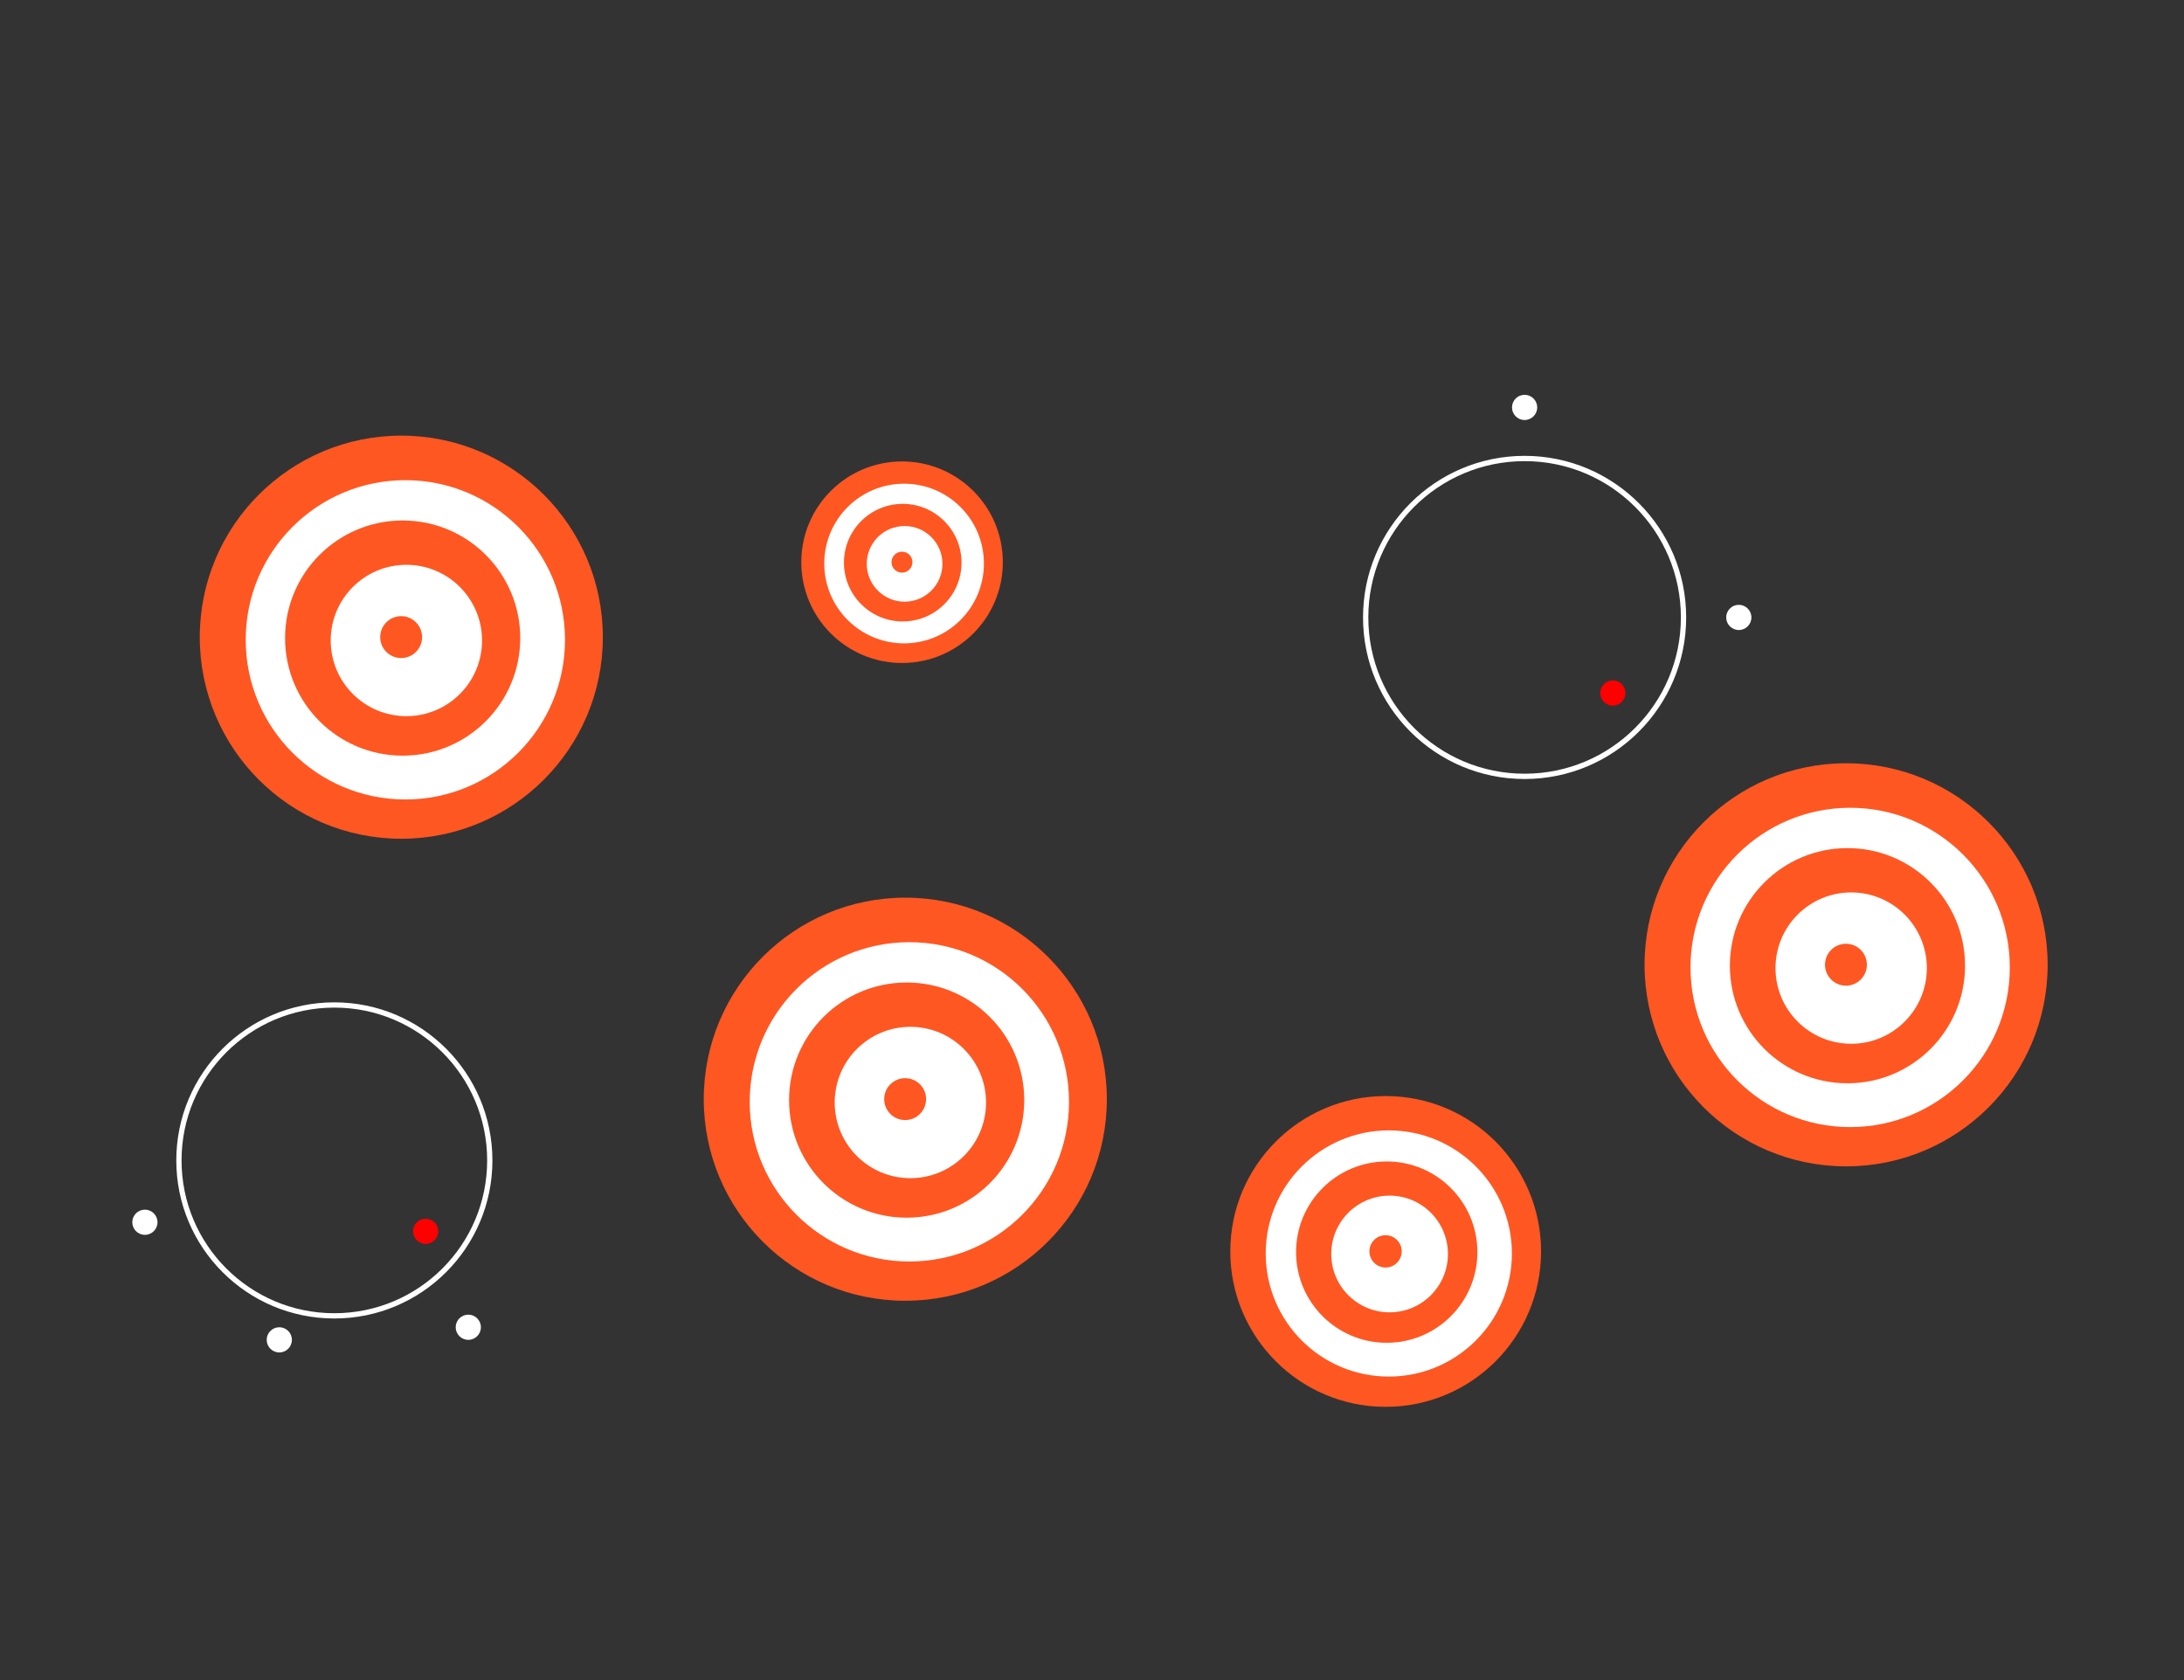 <?xml version="1.0" encoding="UTF-8" standalone="no"?>
<!DOCTYPE svg PUBLIC "-//W3C//DTD SVG 1.1//EN" "http://www.w3.org/Graphics/SVG/1.1/DTD/svg11.dtd">
<svg width="100%" height="100%" viewBox="0 0 260 200" version="1.1" xmlns="http://www.w3.org/2000/svg" xmlns:xlink="http://www.w3.org/1999/xlink" xml:space="preserve" xmlns:serif="http://www.serif.com/" style="fill-rule:evenodd;clip-rule:evenodd;stroke-linecap:round;stroke-linejoin:round;stroke-miterlimit:1.5;">
    <rect x="0" y="0" width="260" height="200" fill="#333333" stroke="none"/>
    <g transform="matrix(1,0,0,1,-91,-628)">
        <g transform="matrix(1,0,0,1,-4,26)">
            <g id="Challenge">
                <g transform="matrix(0.992,0,0,0.826,0.725,104.479)">
                    <rect x="95" y="602" width="262" height="242" style="fill:none;"/>
                </g>
                <g transform="matrix(1,0,0,1,-123.25,7)">
                    <g>
                        <g transform="matrix(1.5,0,0,1.5,-136.25,-303)">
                            <circle cx="273.5" cy="704" r="1" style="fill:white;"/>
                        </g>
                        <g transform="matrix(1.5,0,0,1.5,-174.75,-315.5)">
                            <circle cx="273.5" cy="704" r="1" style="fill:white;"/>
                        </g>
                        <g transform="matrix(1.5,0,0,1.5,-158.75,-301.5)">
                            <circle cx="273.5" cy="704" r="1" style="fill:white;"/>
                        </g>
                    </g>
                    <g transform="matrix(1,0,0,1,-18.08,57.08)">
                        <g transform="matrix(0.978,0,0,0.978,9.629,-10.008)">
                            <circle cx="272.5" cy="701.5" r="18.92" style="fill:rgb(255,87,34);fill-opacity:0;stroke:white;stroke-width:0.64px;"/>
                        </g>
                        <g transform="matrix(1.5,0,0,1.5,-123.25,-371.5)">
                            <circle cx="273.5" cy="704" r="1" style="fill:rgb(255,0,0);"/>
                        </g>
                    </g>
                </g>
                <g transform="matrix(1,0,0,1,-669,150.621)">
                    <g transform="matrix(1.001,0,0,1.001,-3.009,-0.643)">
                        <circle cx="813.969" cy="527.348" r="23.969" style="fill:rgb(255,87,34);"/>
                    </g>
                    <g transform="matrix(1.019,0,0,1.019,-15.171,-9.822)">
                        <circle cx="812" cy="527.348" r="18.652" style="fill:white;"/>
                    </g>
                    <g transform="matrix(0.584,0,0,0.584,336.578,219.366)">
                        <circle cx="813.969" cy="527.348" r="23.969" style="fill:rgb(255,87,34);"/>
                    </g>
                    <g transform="matrix(0.483,0,0,0.483,420.182,272.915)">
                        <circle cx="812" cy="527.348" r="18.652" style="fill:white;"/>
                    </g>
                    <g transform="matrix(0.104,0,0,0.104,727.103,472.377)">
                        <circle cx="813.969" cy="527.348" r="23.969" style="fill:rgb(255,87,34);"/>
                    </g>
                </g>
                <g transform="matrix(1,0,0,1,-609,205.621)">
                    <g transform="matrix(1.001,0,0,1.001,-3.009,-0.643)">
                        <circle cx="813.969" cy="527.348" r="23.969" style="fill:rgb(255,87,34);"/>
                    </g>
                    <g transform="matrix(1.019,0,0,1.019,-15.171,-9.822)">
                        <circle cx="812" cy="527.348" r="18.652" style="fill:white;"/>
                    </g>
                    <g transform="matrix(0.584,0,0,0.584,336.578,219.366)">
                        <circle cx="813.969" cy="527.348" r="23.969" style="fill:rgb(255,87,34);"/>
                    </g>
                    <g transform="matrix(0.483,0,0,0.483,420.182,272.915)">
                        <circle cx="812" cy="527.348" r="18.652" style="fill:white;"/>
                    </g>
                    <g transform="matrix(0.104,0,0,0.104,727.103,472.377)">
                        <circle cx="813.969" cy="527.348" r="23.969" style="fill:rgb(255,87,34);"/>
                    </g>
                </g>
                <g transform="matrix(1,0,0,1,-497,189.621)">
                    <g transform="matrix(1.001,0,0,1.001,-3.009,-0.643)">
                        <circle cx="813.969" cy="527.348" r="23.969" style="fill:rgb(255,87,34);"/>
                    </g>
                    <g transform="matrix(1.019,0,0,1.019,-15.171,-9.822)">
                        <circle cx="812" cy="527.348" r="18.652" style="fill:white;"/>
                    </g>
                    <g transform="matrix(0.584,0,0,0.584,336.578,219.366)">
                        <circle cx="813.969" cy="527.348" r="23.969" style="fill:rgb(255,87,34);"/>
                    </g>
                    <g transform="matrix(0.483,0,0,0.483,420.182,272.915)">
                        <circle cx="812" cy="527.348" r="18.652" style="fill:white;"/>
                    </g>
                    <g transform="matrix(0.104,0,0,0.104,727.103,472.377)">
                        <circle cx="813.969" cy="527.348" r="23.969" style="fill:rgb(255,87,34);"/>
                    </g>
                </g>
                <g>
                    <g>
                        <g transform="matrix(1,0,0,1,4,-26)">
                            <circle cx="272.5" cy="701.5" r="18.92" style="fill:rgb(255,87,34);fill-opacity:0;stroke:white;stroke-width:0.63px;"/>
                        </g>
                        <g transform="matrix(1.5,0,0,1.5,-123.25,-371.5)">
                            <circle cx="273.5" cy="704" r="1" style="fill:rgb(255,0,0);"/>
                        </g>
                    </g>
                    <g>
                        <g transform="matrix(1.5,0,0,1.5,-133.75,-405.5)">
                            <circle cx="273.5" cy="704" r="1" style="fill:white;"/>
                        </g>
                        <g transform="matrix(1.5,0,0,1.5,-108.25,-380.5)">
                            <circle cx="273.5" cy="704" r="1" style="fill:white;"/>
                        </g>
                    </g>
                </g>
                <g transform="matrix(0.771,0,0,0.771,-365.916,344.479)">
                    <g transform="matrix(1.001,0,0,1.001,-3.009,-0.643)">
                        <circle cx="813.969" cy="527.348" r="23.969" style="fill:rgb(255,87,34);"/>
                    </g>
                    <g transform="matrix(1.019,0,0,1.019,-15.171,-9.822)">
                        <circle cx="812" cy="527.348" r="18.652" style="fill:white;"/>
                    </g>
                    <g transform="matrix(0.584,0,0,0.584,336.578,219.366)">
                        <circle cx="813.969" cy="527.348" r="23.969" style="fill:rgb(255,87,34);"/>
                    </g>
                    <g transform="matrix(0.483,0,0,0.483,420.182,272.915)">
                        <circle cx="812" cy="527.348" r="18.652" style="fill:white;"/>
                    </g>
                    <g transform="matrix(0.104,0,0,0.104,727.103,472.377)">
                        <circle cx="813.969" cy="527.348" r="23.969" style="fill:rgb(255,87,34);"/>
                    </g>
                </g>
                <g transform="matrix(0.5,0,0,0.5,-203.499,405.311)">
                    <g transform="matrix(1.001,0,0,1.001,-3.009,-0.643)">
                        <circle cx="813.969" cy="527.348" r="23.969" style="fill:rgb(255,87,34);"/>
                    </g>
                    <g transform="matrix(1.019,0,0,1.019,-15.171,-9.822)">
                        <circle cx="812" cy="527.348" r="18.652" style="fill:white;"/>
                    </g>
                    <g transform="matrix(0.584,0,0,0.584,336.578,219.366)">
                        <circle cx="813.969" cy="527.348" r="23.969" style="fill:rgb(255,87,34);"/>
                    </g>
                    <g transform="matrix(0.483,0,0,0.483,420.182,272.915)">
                        <circle cx="812" cy="527.348" r="18.652" style="fill:white;"/>
                    </g>
                    <g transform="matrix(0.104,0,0,0.104,727.103,472.377)">
                        <circle cx="813.969" cy="527.348" r="23.969" style="fill:rgb(255,87,34);"/>
                    </g>
                </g>
            </g>
        </g>
    </g>
</svg>
